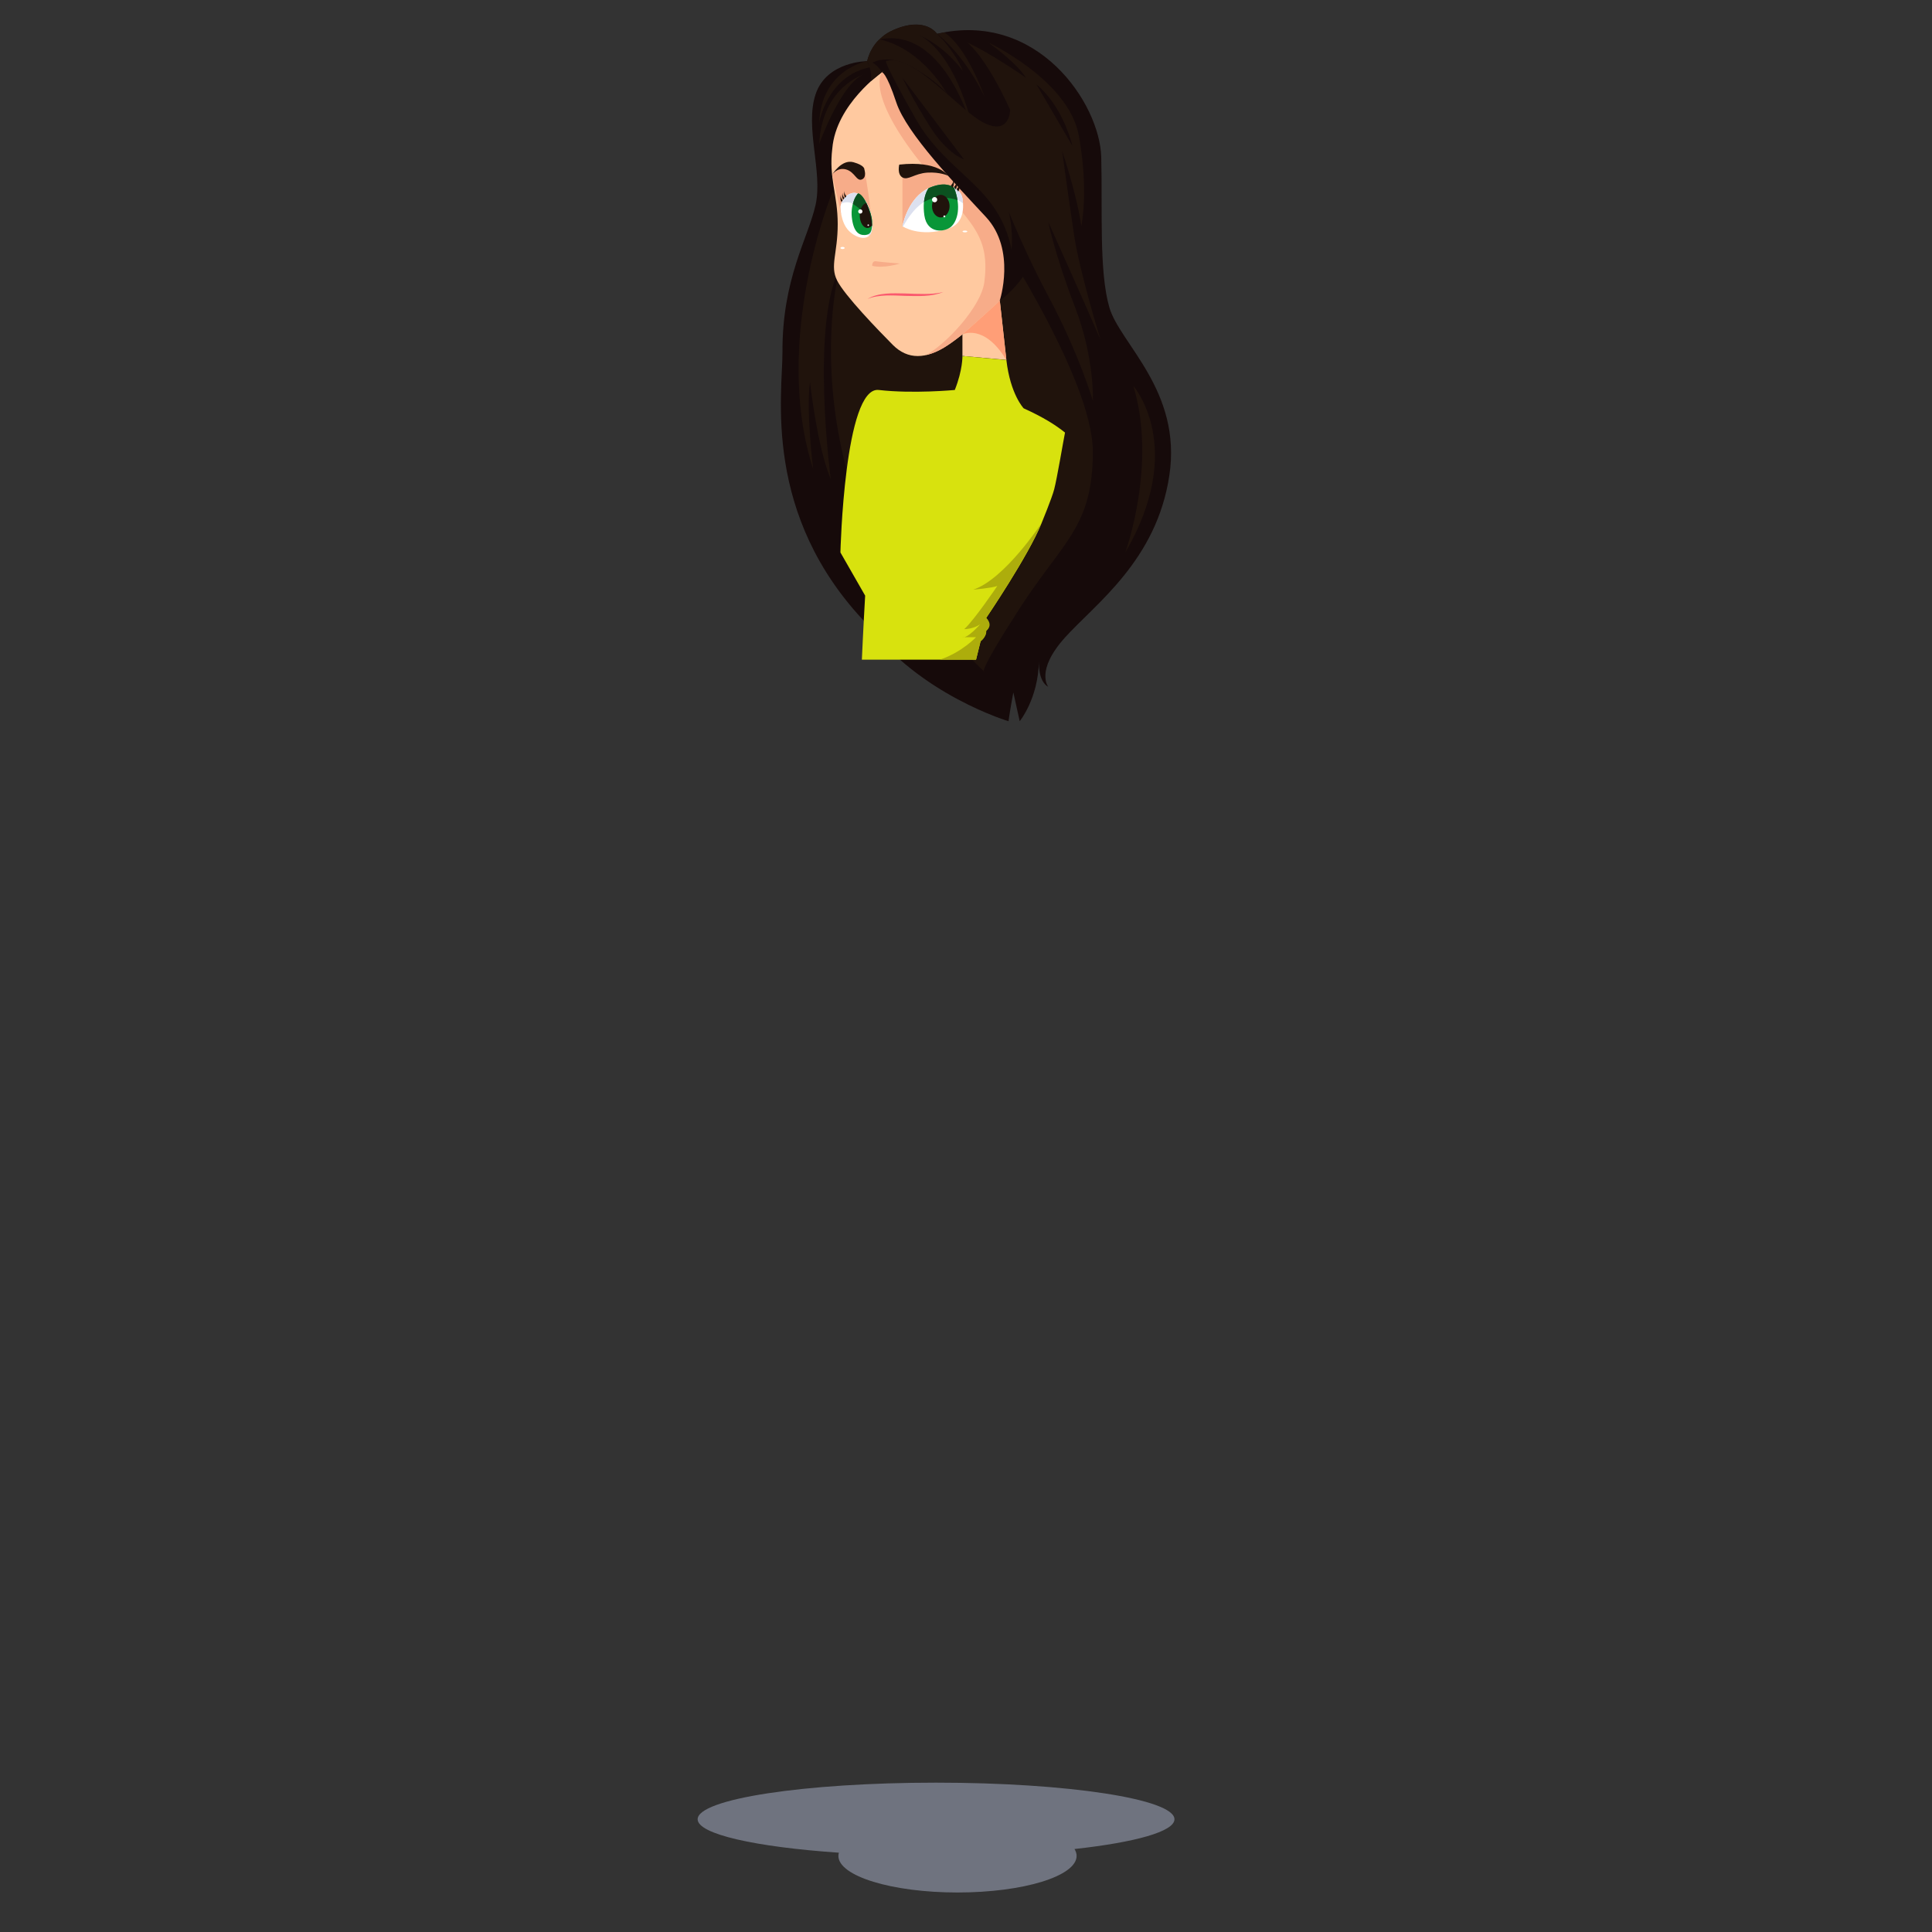 <?xml version="1.0" encoding="utf-8"?>
<!-- Generator: Adobe Illustrator 24.0.0, SVG Export Plug-In . SVG Version: 6.00 Build 0)  -->
<svg version="1.1" xmlns="http://www.w3.org/2000/svg" xmlns:xlink="http://www.w3.org/1999/xlink" x="0px" y="0px"
	 viewBox="0 0 200 200" style="enable-background:new 0 0 200 200;" xml:space="preserve">
<rect x="0" y="0" width="200" height="200" fill="#333333" stroke="none"/>
<style type="text/css">
	.st0{opacity:0.52;fill:#A8B0C6;}
	.st1{fill:#160A0A;}
	.st2{fill:#20130C;}
	.st3{fill:#FFC9A0;}
	.st4{fill:#F7AC89;}
	.st5{fill:#FF9E77;}
	.st6{fill:#C9B895;}
	.st7{fill:#AD9B7D;}
	.st8{fill:none;stroke:#75674E;stroke-miterlimit:10;}
	.st9{fill:none;stroke:#75674E;stroke-linecap:round;stroke-miterlimit:10;}
	.st10{fill:#FA596E;}
	.st11{fill:#FFFFFF;}
	.st12{fill:#CED302;}
	.st13{fill:#4F4C0B;}
	.st14{fill:#4F5F99;}
	.st15{fill:#4F4D0B;}
	.st16{fill:#680A93;}
	.st17{fill:#FFFFFF;stroke:#6575BA;stroke-miterlimit:10;}
	.st18{fill:#FFFFFF;stroke:#B0B8D1;stroke-miterlimit:10;}
	.st19{fill:none;stroke:#B0B8D1;stroke-miterlimit:10;}
	.st20{fill:#DCE0EF;}
	.st21{fill:#099638;}
	.st22{fill:#0B5120;}
	.st23{fill:none;stroke:#75674E;stroke-width:0.25;stroke-miterlimit:10;}
	.st24{fill:none;stroke:#75674E;stroke-width:0.1;stroke-linecap:round;stroke-miterlimit:10;}
	.st25{fill:#D8E20E;}
	.st26{fill:#8C8C0C;}
	.st27{fill:#8F00A3;}
	.st28{fill:#ADAD0C;}
	.st29{fill:#AAAA0C;}
	.st30{display:none;}
	.st31{display:inline;}
	.st32{fill:#9EB7C7;}
</style>
<g id="BACKGROUND">
</g>
<g id="OBJECTS">
	<g>
		<path class="st0" d="M121.58,188.33c0-2.09-11.05-3.79-24.68-3.79s-24.68,1.69-24.68,3.79c0,1.54,6,2.87,14.62,3.46
			c-0.03,0.11-0.05,0.22-0.05,0.33c0,2.09,5.52,3.79,12.33,3.79c6.81,0,12.33-1.69,12.33-3.79c0-0.24-0.08-0.48-0.22-0.71
			C117.5,190.72,121.58,189.6,121.58,188.33z"/>
		<g>
			<path class="st1" d="M89.77,6.33c0,0-4.2,0-5.34,3.43c-1.14,3.43,0.76,8.01,0,11.44c-0.76,3.43-3.47,7.64-3.43,15.26
				c0.02,4.21-2.16,16.86,8.77,28.17c5.43,7.29,14.63,10.03,14.63,10.03s0.17-1.24,0.5-2.98l0.66,2.98c0,0,1.91-2.32,1.99-6.21
				c0,0-0.13,2.07,0.97,2.65c0,0-1.39-1.66,1.76-5.14c3.15-3.48,9.45-7.95,10.77-16.74c1.33-8.78-5.14-13.67-6.21-17.4
				c-1.08-3.73-0.7-10.03-0.84-15.58C113.84,10.71,107.43,1.09,97,3.5c0,0-1.2-1.88-4.54-0.38C90.14,4.16,89.77,6.33,89.77,6.33z"/>
			<path class="st2" d="M86.14,19.96c0,0-6.27,15.26-1.96,28.6c0,0-0.75-5.88-0.33-9.03c0,0,0.73,6.71,2.15,10.07
				c0,0-2.15-16.11,1-21.99C87,27.61,87.86,18.72,86.14,19.96z"/>
			<path class="st2" d="M86.66,29.04c0,0-1.85,8.02,0.75,18.7c2.6,10.69,14.49,21.8,14.49,21.8s-0.9,0.51,3.62-6.51
				c4.52-7.02,7.61-8.45,7.61-16.28s-11.06-24.28-11.06-24.28L86.66,29.04z"/>
			<path class="st2" d="M117.32,39.95c0,0,5.55,6.3-0.83,17.24C116.49,57.19,119.81,48.06,117.32,39.95z"/>
			<path class="st2" d="M89.77,6.33c0,0-4.74,0.81-4.97,6.4c0,0,0.78-4.84,5.23-5.76L89.77,6.33z"/>
			<path class="st2" d="M89.55,7.66c0,0-4.43,1.2-4.75,7.24C84.8,14.9,87.17,8.36,89.55,7.66z"/>
		</g>
		<g>
			<path class="st3" d="M91.29,7.48c0,0-4.74,3.31-5.13,7.89c-0.38,3.05,0.56,4.78,0.56,7.83c0,3.05-0.83,4.32-0.06,5.84
				c0.76,1.53,4.25,5.14,5.77,6.67c1.53,1.53,3.43,1.53,5.72,0c2.29-1.53,5.34-4.58,5.34-4.58s4.2-5.72,4.96-11.83
				C109.22,13.2,102.36,1.76,91.29,7.48z"/>
			<path class="st4" d="M91.29,7.48c0,0-1.6,2,3.45,8.64c5.05,6.63,7.87,7.54,7.16,13.07c-0.32,2.54-3.94,6.43-6.05,7.57
				c0.72-0.16,1.49-0.5,2.3-1.05c2.29-1.53,5.34-4.58,5.34-4.58s4.2-5.72,4.96-11.83C109.22,13.2,102.36,1.76,91.29,7.48z"/>
			<path class="st4" d="M93.42,18.37v5.05l6.21-2.04l-1.08-3.19C98.55,18.19,95.53,16.63,93.42,18.37z"/>
			<path class="st4" d="M86.14,18.07l0.93,4.04l2.89,2.09c0,0,0.72,0.14-0.42-6.35C89.54,17.85,87.02,16.65,86.14,18.07z"/>
			<path class="st2" d="M89.48,17.54c0,0,0.28,0.83-0.27,1.04c-0.55,0.21-0.72-0.79-1.63-1.04c-0.91-0.25-1.43,0.53-1.43,0.53
				s0.96-1.61,2.19-1.28C89.56,17.13,89.48,17.54,89.48,17.54z"/>
			<path class="st2" d="M93.09,17.04c0,0-0.25,0.99,0.33,1.33c0.58,0.33,1.24-0.41,2.57-0.5c1.33-0.08,2.15,0.32,2.15,0.32
				S97.15,16.59,93.09,17.04z"/>
		</g>
		<g>
			<path class="st3" d="M99.63,36.85v-2.24c0,0,2.14-1.87,3.87-3.49l0.68,6.14L99.63,36.85z"/>
			<path class="st5" d="M104.18,37.27l-0.68-6.14c-1.73,1.61-3.87,3.49-3.87,3.49S101.87,33.45,104.18,37.27z"/>
		</g>
		<g>
			<path class="st4" d="M90.29,27.52c0,0-0.04-0.55,0.42-0.47s2.44,0.23,2.44,0.23S91.49,27.82,90.29,27.52z"/>
		</g>
		<g>
			<g>
				<g>
					<path class="st10" d="M89.8,30.95c0.57-0.35,1.25-0.49,1.91-0.55c0.67-0.06,1.33-0.03,2-0.02c0.66,0.03,1.32,0.05,1.98,0.05
						c0.66,0,1.32-0.04,1.96-0.2c-1.25,0.51-2.64,0.42-3.95,0.4c-0.66-0.03-1.32-0.06-1.98-0.04C91.08,30.62,90.41,30.69,89.8,30.95
						z"/>
				</g>
			</g>
		</g>
		<g>
			<path class="st11" d="M87.44,25.67c0,0.06-0.1,0.11-0.22,0.11S87,25.73,87,25.67c0-0.06,0.1-0.11,0.22-0.11
				S87.44,25.61,87.44,25.67z"/>
			<path class="st11" d="M100.14,23.96c0,0.05-0.11,0.09-0.25,0.09c-0.14,0-0.25-0.04-0.25-0.09c0-0.05,0.11-0.09,0.25-0.09
				C100.02,23.87,100.14,23.91,100.14,23.96z"/>
		</g>
		<path class="st2" d="M89.77,6.33c0,0,0.75-0.07,1.53,1.14L90.16,8.4C90.16,8.4,90.35,7.43,89.77,6.33z"/>
		<g>
			<path class="st1" d="M91.29,7.48c0,0,0.43-0.09,1.5,3.14c1.08,3.23,6.13,8.45,9.28,11.85c3.15,3.4,1.42,8.66,1.42,8.66
				s3.67-2.44,5.02-8.16c1.35-5.72-0.39-11.43-3.38-14.33C102.16,5.73,96,3.34,91.29,7.48z"/>
			<path class="st2" d="M97,3.5c0,0,2.66,1.91,4.9,6.46c0,0-1.79-5.09-4.16-6.61C97.74,3.35,97.36,3.46,97,3.5z"/>
			<path class="st2" d="M91.72,6.33c0,0-0.29,0.03,3.06,5.95c3.36,5.91,8.53,6.81,9.94,13.56c0,0,0.41-3.74-1.41-6.74
				c0,0,2.03,5.61,5.2,11.54c3.17,5.92,4.62,10.83,4.62,10.83s0.21-4.34-1.86-9.72c-2.07-5.38-2.76-8.78-2.76-8.78
				s2.42,5.37,3.92,8.78c1.49,3.4,1.49,3.4,1.49,3.4s-2.15-6.95-2.73-10.81c-0.58-3.86-1.24-8.71-1.24-8.71s1.49,4.36,1.99,7.76
				c0,0,0.78-3.54-0.25-9.31c-1.03-5.77-9.36-9.67-9.36-9.67s2.82,1.99,3.89,3.65c0,0-3.69-2.58-6.08-3.65c0,0,1.86,1.33,4.43,6.96
				c0,0-0.01,2.65-2.66,1.37S94.45,5.38,91.72,6.33z"/>
			<path class="st2" d="M92.46,3.12c0,0,5.62-1.67,8.56,11.38c0,0-2.83-11.86-9.98-10.42C91.05,4.07,91.6,3.45,92.46,3.12z"/>
			<path class="st2" d="M90.04,6.65c0,0,1.66-1.31,4.47,0.33c2.81,1.64,3.52,2.73,3.52,2.73s-2.44-4.6-6.98-5.64
				c0,0-0.89,0.65-1.28,2.26L90.04,6.65z"/>
			<path class="st2" d="M97,3.5c0,0,1.75,1.62,2.69,3.87c0,0-3.05-4.35-7.23-4.25C92.46,3.12,95.42,1.62,97,3.5z"/>
			<path class="st1" d="M93.42,8.05c0,0,1.12,2.36,2.9,5.14s3.47,3.31,3.47,3.31"/>
			<path class="st1" d="M107.3,8.75c0,0,2.53,1.85,3.73,6.38"/>
		</g>
		<g>
			<path class="st25" d="M105.97,42.27c0,0-1.38-1.44-1.79-5l-4.55-0.42c0,0,0.04,1.44-0.79,3.52c0,0-4.31,0.41-7.87,0
				C87.41,39.95,87,57.19,87,57.19l2.56,4.47c0,0-0.21,3.65-0.34,6.63h11.82l0.47-1.91c0,0,0.58-0.41,0.58-1.08c0,0,0.66-0.5,0-1.33
				c0,0,4.39-6.46,5.72-9.78c0,0,1.09-2.64,1.32-3.54c0.29-1.1,0.95-5.04,1.12-5.87C109.27,43.99,107.98,43.18,105.97,42.27z"/>
			<g>
				<path class="st14" d="M99.63,36.9l0.29-0.02l-0.29-0.03C99.63,36.85,99.63,36.87,99.63,36.9z"/>
			</g>
			<path class="st28" d="M107.79,54.2c0,0-3.81,5.78-7.04,6.84c0,0,1.95-0.17,2.49-0.38c0,0-2.35,3.48-3.42,4.47
				c0,0,0.93,0,1.64-0.5c0,0-1.33,1.53-1.86,1.33c0,0,0,0,1.44,0c0,0-1.48,1.57-3.72,2.32h3.72l0.47-1.91c0,0,0.66-0.5,0.58-1.08
				c0,0,0.79-0.5,0-1.33C102.08,63.98,106.38,57.64,107.79,54.2z"/>
		</g>
		<g>
			<path class="st11" d="M99.63,20.52c-0.19-1.19-2.03-1.99-3.89-0.83c-1.86,1.16-2.32,3.73-2.32,3.73s1.78,1.21,4.72,0.25
				C99.63,23.22,99.84,21.81,99.63,20.52z"/>
			<path class="st20" d="M96.48,20.49c1.42-0.54,2.59,0.07,3.21,0.56c-0.01-0.17-0.03-0.35-0.06-0.52
				c-0.19-1.19-2.03-1.99-3.89-0.83c-1.86,1.16-2.32,3.73-2.32,3.73s0.02,0.01,0.05,0.03C93.97,22.62,94.82,21.11,96.48,20.49z"/>
			<path class="st21" d="M96.14,19.47c0,0-0.74,0.84-0.45,2.83c0.29,1.99,2.2,1.74,2.82,1.12c0.62-0.62,1-2.02,0.27-3.95
				C98.79,19.47,98.04,18.63,96.14,19.47z"/>
			<path class="st22" d="M97.54,20.46c0.75,0.02,1.25,0.13,1.58,0.27c-0.06-0.39-0.17-0.81-0.34-1.26c0,0-0.74-0.84-2.64,0
				c0,0-0.39,0.45-0.49,1.45C96.06,20.65,96.66,20.44,97.54,20.46z"/>
			<path class="st2" d="M98.3,21.34c0,0.64-0.41,1.17-0.91,1.17c-0.5,0-0.91-0.52-0.91-1.17c0-0.64,0.41-1.17,0.91-1.17
				C97.89,20.17,98.3,20.69,98.3,21.34z"/>
			<path class="st11" d="M97.02,20.67c0,0.15-0.12,0.27-0.27,0.27c-0.15,0-0.27-0.12-0.27-0.27c0-0.15,0.12-0.27,0.27-0.27
				C96.9,20.4,97.02,20.52,97.02,20.67z"/>
			<path class="st11" d="M97.86,22.4c0,0.05-0.04,0.1-0.1,0.1c-0.05,0-0.1-0.04-0.1-0.1c0-0.05,0.04-0.1,0.1-0.1
				C97.82,22.31,97.86,22.35,97.86,22.4z"/>
			<path class="st2" d="M99.02,19.58c0,0,0.3-0.24,0.27-0.69c0,0,0.16,0.55-0.09,0.94L99.02,19.58z"/>
			<path class="st2" d="M98.75,19.36c0,0,0.3-0.24,0.27-0.69c0,0,0.16,0.55-0.09,0.94L98.75,19.36z"/>
			<path class="st2" d="M98.43,19.2c0,0,0.3-0.24,0.27-0.69c0,0,0.16,0.55-0.09,0.94L98.43,19.2z"/>
		</g>
		<g>
			<path class="st11" d="M90.27,23.71c0.2-1.88-0.95-3.98-2.03-3.73c-1.08,0.25-1.24,1.4-1.24,1.4s0,1.61,0.85,2.49
				C88.69,24.75,90.13,25.05,90.27,23.71z"/>
			<path class="st20" d="M88.24,19.99c-0.71,0.16-1.02,0.72-1.16,1.08c0.38-0.15,0.84-0.22,1.2,0.04c0.72,0.52,1.48,2.2,1.65,3.33
				c0.18-0.15,0.3-0.38,0.33-0.72C90.47,21.84,89.32,19.74,88.24,19.99z"/>
			<path class="st21" d="M88.82,20.02c0,0-0.81,0.94-0.64,2.48c0.17,1.53,0.75,1.87,1.38,1.83c0.62-0.04,0.73-0.5,0.72-1.41
				C90.26,22.01,89.4,20.06,88.82,20.02z"/>
			<path class="st22" d="M90.24,23.42c0,0.01,0,0.02,0.01,0.03c0.02-0.16,0.02-0.34,0.02-0.52c-0.01-0.91-0.87-2.86-1.45-2.9
				c0,0-0.39,0.37-0.53,1.09C88.9,21.47,89.83,22.22,90.24,23.42z"/>
			<path class="st2" d="M89.68,21.02C89.29,21.11,89,21.64,89,22.3c0,0.72,0.36,1.3,0.8,1.3c0.18,0,0.34-0.1,0.48-0.26
				C90.18,22.26,89.86,21.42,89.68,21.02z"/>
			<path class="st11" d="M89.28,21.89c0,0.12-0.1,0.22-0.22,0.22s-0.22-0.1-0.22-0.22c0-0.12,0.1-0.22,0.22-0.22
				S89.28,21.77,89.28,21.89z"/>
			<path class="st11" d="M89.96,23.31c0,0.04-0.04,0.08-0.08,0.08s-0.08-0.04-0.08-0.08s0.04-0.08,0.08-0.08
				S89.96,23.26,89.96,23.31z"/>
			<path class="st2" d="M87.42,20.49c0,0-0.23-0.18-0.2-0.52c0,0-0.12,0.42,0.07,0.7L87.42,20.49z"/>
			<path class="st2" d="M87.62,20.3c0,0-0.23-0.18-0.2-0.52c0,0-0.12,0.42,0.07,0.7L87.62,20.3z"/>
			<path class="st2" d="M87.24,20.73c0,0-0.23-0.18-0.2-0.52c0,0-0.12,0.42,0.07,0.7L87.24,20.73z"/>
		</g>
	</g>
</g>
<g class="st30">
</g>
</svg>

